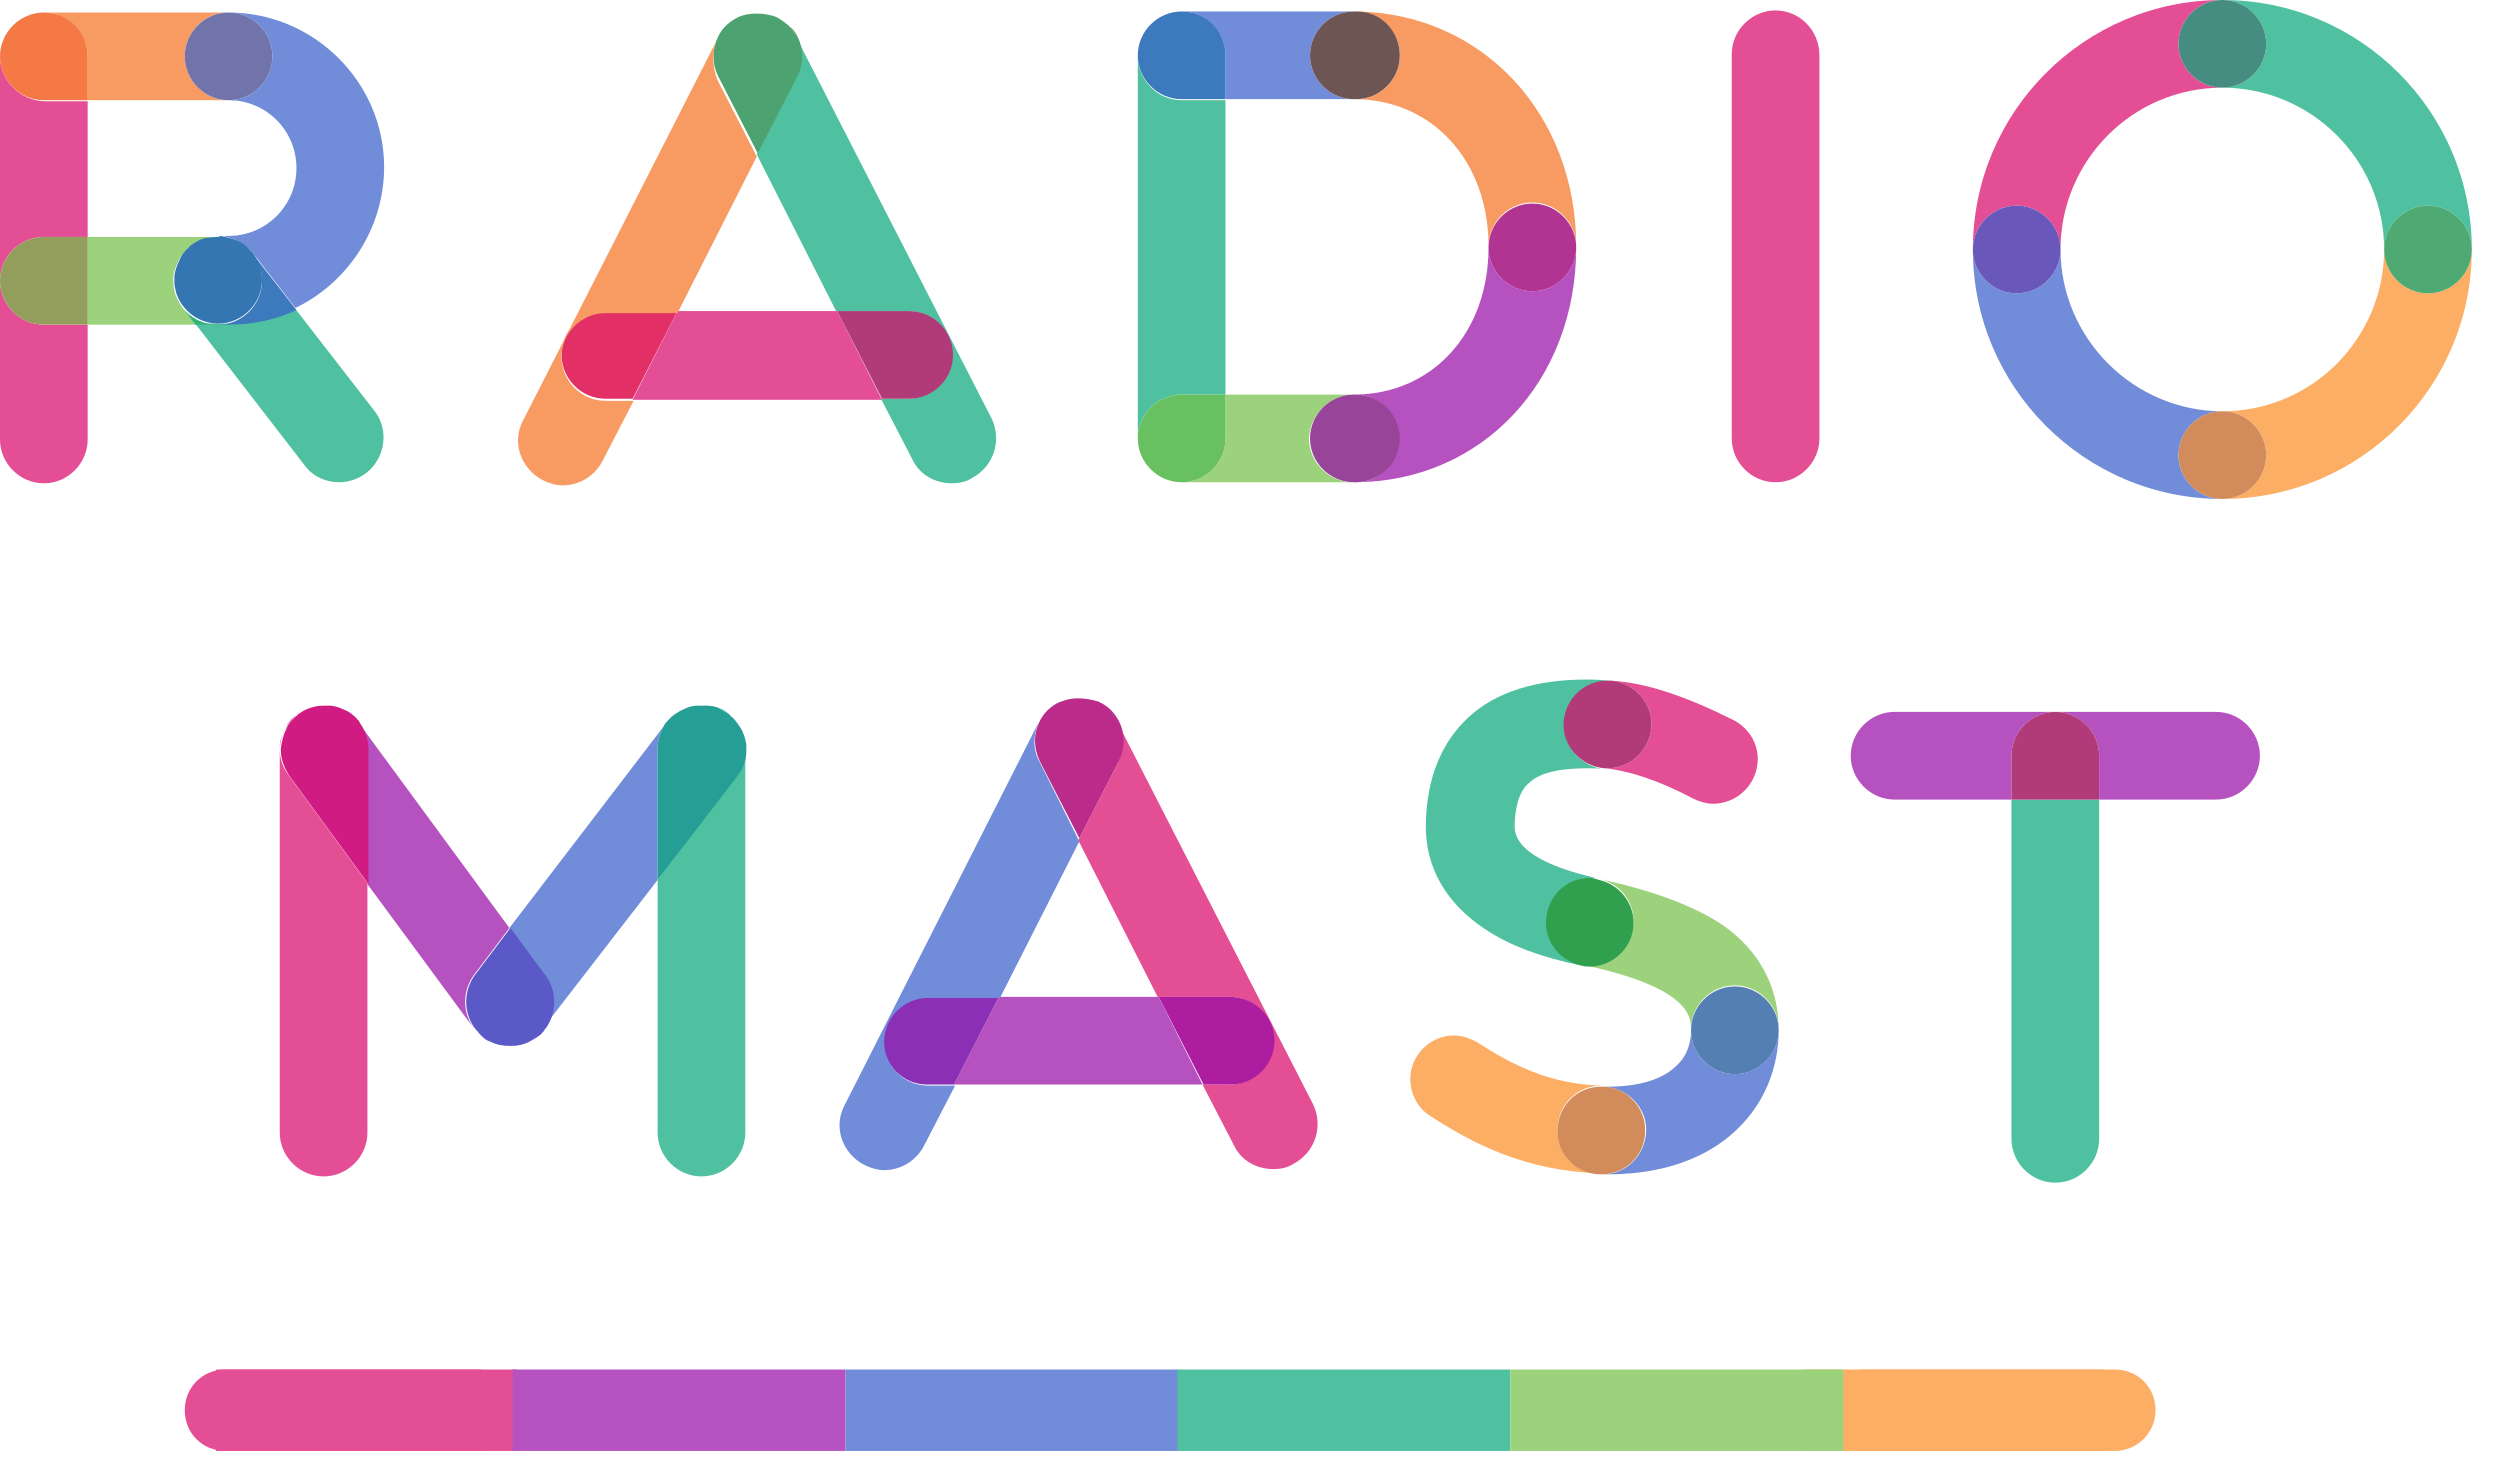 <?xml version="1.0" encoding="utf-8"?>
<!-- Generator: Adobe Illustrator 18.1.1, SVG Export Plug-In . SVG Version: 6.00 Build 0)  -->
<svg version="1.1" xmlns="http://www.w3.org/2000/svg" xmlns:xlink="http://www.w3.org/1999/xlink" x="0px" y="0px"
	 viewBox="0 0 239.5 140" enable-background="new 0 0 239.5 140" xml:space="preserve">
<g id="Layer_2">
</g>
<g id="Layer_1">
	<path fill="#E44E95" d="M45.6,139H21.6c-2.2,0-3.9-1.7-3.9-3.9l0,0c0-2.2,1.7-3.9,3.9-3.9h24.1c2.2,0,3.9,1.7,3.9,3.9l0,0
		C49.5,137.3,47.8,139,45.6,139z"/>
	<rect x="172.6" y="131.2" fill="#FCAE65" width="28.9" height="7.8"/>
	<path fill="#FCAE65" d="M202.6,139h-24.1c-2.2,0-3.9-1.7-3.9-3.9l0,0c0-2.2,1.7-3.9,3.9-3.9h24.1c2.2,0,3.9,1.7,3.9,3.9l0,0
		C206.5,137.3,204.7,139,202.6,139z"/>
	<rect x="81" y="131.2" fill="#718CD9" width="31.9" height="7.8"/>
	<rect x="112.8" y="131.2" fill="#4FC1A0" width="31.9" height="7.8"/>
	<rect x="144.7" y="131.2" fill="#9CD27C" width="31.9" height="7.8"/>
	<g>
		<path fill="#E44E95" d="M0,5.4L0,5.4v36.7c0,2.3,1.9,4.2,4.2,4.2c2.3,0,4.2-1.9,4.2-4.2v-11H4.2c-2.3,0-4.2-1.9-4.2-4.2
			c0-2.3,1.9-4.2,4.2-4.2h4.2v-13H4.2C1.9,9.6,0,7.7,0,5.4"/>
		<path fill="#9CD27C" d="M20.8,22.7H8.4v8.4h10.3l-1.2-1.6c-0.4-0.5-0.7-1.1-0.8-1.7c0,0,0,0,0,0c0,0,0,0,0,0c0,0,0,0,0,0
			c0,0,0,0,0,0c-0.1-0.3-0.1-0.7-0.1-1c0-0.7,0.2-1.3,0.5-1.8c0,0,0,0,0,0c0,0,0,0,0,0c0.2-0.4,0.5-0.9,0.9-1.2
			c0.5-0.4,1-0.7,1.6-0.9c0,0,0,0,0,0c0,0,0,0,0,0c0,0,0,0,0,0c0,0,0,0,0,0c0,0,0,0,0,0c0,0,0,0,0,0C20.1,22.7,20.4,22.7,20.8,22.7"
			/>
		<path fill="#949E5C" d="M8.4,22.7H4.2c-2.3,0-4.2,1.9-4.2,4.2c0,2.3,1.9,4.2,4.2,4.2h4.2V22.7"/>
		<path fill="#F79B63" d="M21.9,1.2H4.2C1.9,1.2,0,3.1,0,5.4l0,0c0-2.3,1.9-4.2,4.2-4.2c2.3,0,4.2,1.9,4.2,4.2v4.2h13.5l0,0l0,0
			c-2.3,0-4.2-1.9-4.2-4.2C17.7,3.1,19.6,1.2,21.9,1.2"/>
		<path fill="#F47945" d="M4.2,1.2C1.9,1.2,0,3.1,0,5.4c0,2.3,1.9,4.2,4.2,4.2h4.2V5.4C8.4,3.1,6.6,1.2,4.2,1.2"/>
		<path fill="#4FC1A0" d="M20.8,22.7C20.8,22.7,20.8,22.7,20.8,22.7L20.8,22.7L20.8,22.7L20.8,22.7C20.9,22.7,20.8,22.7,20.8,22.7"
			/>
		<path fill="#31B378" d="M16.7,27.8C16.7,27.8,16.7,27.8,16.7,27.8C16.7,27.8,16.7,27.8,16.7,27.8 M16.7,27.8
			C16.7,27.8,16.7,27.8,16.7,27.8C16.7,27.8,16.7,27.8,16.7,27.8 M16.6,26.8c0,0.3,0,0.7,0.1,1c-0.1-0.3-0.1-0.6-0.1-0.9
			C16.6,26.8,16.6,26.8,16.6,26.8 M17.1,24.9C17.1,24.9,17.1,24.9,17.1,24.9C17.1,24.9,17.1,24.9,17.1,24.9 M18,23.7
			c-0.4,0.4-0.7,0.8-0.9,1.2C17.3,24.5,17.6,24.1,18,23.7 M19.7,22.8C19.7,22.8,19.7,22.8,19.7,22.8C19.7,22.8,19.7,22.8,19.7,22.8
			 M19.7,22.8C19.7,22.8,19.7,22.8,19.7,22.8C19.7,22.8,19.7,22.8,19.7,22.8 M19.7,22.8C19.7,22.8,19.7,22.8,19.7,22.8
			C19.7,22.8,19.7,22.8,19.7,22.8 M20.8,22.7L20.8,22.7c-0.4,0-0.8,0.1-1.1,0.1C20.1,22.7,20.5,22.7,20.8,22.7"/>
		<path fill="#4FC1A0" d="M28.3,29.6c-1.9,0.9-4.1,1.4-6.4,1.4h-1.1l0,0h-2.1l10.5,13.6c0.8,1.1,2.1,1.6,3.3,1.6
			c0.9,0,1.8-0.3,2.6-0.9c1.8-1.4,2.2-4.1,0.8-5.9L28.3,29.6"/>
		<path fill="#31B378" d="M17.5,29.5l1.2,1.6h2.1l0,0C19.5,31.1,18.3,30.5,17.5,29.5"/>
		<path fill="#718CD9" d="M21.9,1.2L21.9,1.2c2.3,0,4.2,1.9,4.2,4.2c0,2.3-1.9,4.2-4.2,4.2c3.6,0,6.5,2.9,6.5,6.5
			c0,3.6-2.9,6.5-6.5,6.5h-1c0.1,0,0.2,0,0.2,0c0.5,0,1,0.2,1.5,0.4c0,0,0,0,0,0c0,0,0,0,0,0c0.6,0.3,1.1,0.6,1.5,1.1
			c0,0,0.1,0.1,0.1,0.1l4.1,5.3c5-2.4,8.5-7.6,8.5-13.5C36.8,7.9,30.1,1.2,21.9,1.2"/>
		<path fill="#547FB3" d="M24.1,24.2c0,0,0.1,0.1,0.1,0.1l0,0C24.2,24.3,24.1,24.2,24.1,24.2 M22.6,23C22.6,23,22.6,23,22.6,23
			C22.6,23,22.6,23,22.6,23 M21.1,22.7c0.5,0,1,0.2,1.5,0.4C22.1,22.8,21.6,22.7,21.1,22.7"/>
		<path fill="#7074AB" d="M21.9,1.2L21.9,1.2c-2.3,0-4.2,1.9-4.2,4.2c0,2.3,1.9,4.2,4.2,4.2l0,0c2.3,0,4.2-1.9,4.2-4.2
			C26.1,3.1,24.2,1.2,21.9,1.2"/>
		<path fill="#547FB3" d="M16.7,27.8c0.1,0.6,0.4,1.2,0.8,1.7l0,0C17.1,28.9,16.8,28.4,16.7,27.8 M16.7,27.8
			C16.7,27.8,16.7,27.8,16.7,27.8C16.7,27.8,16.7,27.8,16.7,27.8 M16.7,27.7C16.7,27.8,16.7,27.8,16.7,27.7
			C16.7,27.8,16.7,27.8,16.7,27.7 M17.1,24.9c-0.3,0.5-0.5,1.2-0.5,1.8C16.6,26.1,16.8,25.5,17.1,24.9 M17.1,24.9
			C17.1,24.9,17.1,24.9,17.1,24.9C17.1,24.9,17.1,24.9,17.1,24.9 M19.7,22.8c-0.6,0.2-1.2,0.5-1.6,0.9c0.1-0.1,0.1-0.1,0.2-0.2
			C18.7,23.2,19.2,23,19.7,22.8 M19.7,22.8C19.7,22.8,19.7,22.8,19.7,22.8C19.7,22.8,19.7,22.8,19.7,22.8 M19.7,22.8
			C19.7,22.8,19.7,22.8,19.7,22.8C19.7,22.8,19.7,22.8,19.7,22.8 M19.7,22.8C19.7,22.8,19.7,22.8,19.7,22.8
			C19.7,22.8,19.7,22.8,19.7,22.8"/>
		<path fill="#3D79BD" d="M24.2,24.3c0.5,0.7,0.9,1.6,0.9,2.6c0,2.3-1.9,4.2-4.2,4.2h1.1c2.3,0,4.5-0.5,6.4-1.4L24.2,24.3 M22.6,23
			c0.6,0.3,1.1,0.7,1.5,1.1C23.7,23.7,23.2,23.3,22.6,23 M22.6,23C22.6,23,22.6,23,22.6,23C22.6,23,22.6,23,22.6,23 M20.9,22.7
			L20.9,22.7L20.9,22.7c0.1,0,0.2,0,0.2,0C21,22.7,21,22.7,20.9,22.7"/>
		<path fill="#3476B1" d="M20.8,22.7L20.8,22.7c-0.4,0-0.8,0.1-1.1,0.1c0,0,0,0,0,0c0,0,0,0,0,0c0,0,0,0,0,0c0,0,0,0,0,0
			c0,0,0,0,0,0c0,0,0,0,0,0c-0.5,0.1-1,0.4-1.4,0.7c-0.1,0.1-0.2,0.1-0.2,0.2c-0.4,0.3-0.7,0.7-0.9,1.2c0,0,0,0,0,0c0,0,0,0,0,0
			c-0.3,0.6-0.5,1.2-0.5,1.8c0,0,0,0.1,0,0.1c0,0.3,0,0.6,0.1,0.9c0,0,0,0,0,0c0,0,0,0,0,0c0,0,0,0,0,0c0,0,0,0,0,0
			c0.1,0.6,0.4,1.2,0.8,1.7l0,0c0.8,1,2,1.6,3.3,1.6l0,0c2.3,0,4.2-1.9,4.2-4.2c0-1-0.3-1.8-0.9-2.6l0,0c0,0-0.1-0.1-0.1-0.1
			c-0.4-0.5-0.9-0.9-1.5-1.1c0,0,0,0,0,0c0,0,0,0,0,0c-0.5-0.2-1-0.3-1.5-0.4C21,22.7,20.9,22.7,20.8,22.7"/>
	</g>
	<g>
		<path fill="#E44E95" d="M212.9,0C199.7,0,189,10.7,189,23.9c0-2.3,1.9-4.2,4.2-4.2c2.3,0,4.2,1.9,4.2,4.2l0,0
			c0-8.5,6.9-15.5,15.5-15.5l0,0l0,0c-2.3,0-4.2-1.9-4.2-4.2C208.7,1.9,210.6,0,212.9,0"/>
		<path fill="#718CD9" d="M197.4,23.9L197.4,23.9c0,2.3-1.9,4.2-4.2,4.2c-2.3,0-4.2-1.9-4.2-4.2c0,13.2,10.7,23.9,23.9,23.9l0,0l0,0
			c-2.3,0-4.2-1.9-4.2-4.2c0-2.3,1.9-4.2,4.2-4.2C204.4,39.4,197.4,32.4,197.4,23.9"/>
		<path fill="#6958BA" d="M193.2,19.7c-2.3,0-4.2,1.9-4.2,4.2l0,0l0,0c0,2.3,1.9,4.2,4.2,4.2c2.3,0,4.2-1.9,4.2-4.2l0,0l0,0
			C197.4,21.6,195.5,19.7,193.2,19.7"/>
		<path fill="#FCAE65" d="M236.8,23.9c0,2.3-1.9,4.2-4.2,4.2s-4.2-1.9-4.2-4.2l0,0c0,8.5-6.9,15.5-15.5,15.5l0,0l0,0
			c2.3,0,4.2,1.9,4.2,4.2c0,2.3-1.9,4.2-4.2,4.2C226.1,47.8,236.8,37.1,236.8,23.9L236.8,23.9"/>
		<path fill="#D28B5A" d="M212.9,39.4c-2.3,0-4.2,1.9-4.2,4.2c0,2.3,1.9,4.2,4.2,4.2l0,0c2.3,0,4.2-1.9,4.2-4.2
			C217.1,41.3,215.2,39.4,212.9,39.4L212.9,39.4"/>
		<path fill="#4FC1A0" d="M212.9,0L212.9,0L212.9,0c2.3,0,4.2,1.9,4.2,4.2c0,2.3-1.9,4.2-4.2,4.2c8.5,0,15.5,6.9,15.5,15.5l0,0
			c0-2.3,1.9-4.2,4.2-4.2s4.2,1.9,4.2,4.2l0,0C236.8,10.7,226.1,0,212.9,0"/>
		<path fill="#468D81" d="M212.9,0L212.9,0c-2.3,0-4.2,1.9-4.2,4.2c0,2.3,1.9,4.2,4.2,4.2l0,0c2.3,0,4.2-1.9,4.2-4.2
			C217.1,1.9,215.2,0,212.9,0"/>
		<path fill="#4EA972" d="M232.6,19.7c-2.3,0-4.2,1.9-4.2,4.2c0,2.3,1.9,4.2,4.2,4.2s4.2-1.9,4.2-4.2
			C236.8,21.6,234.9,19.7,232.6,19.7"/>
	</g>
	<g>
		<path fill="#B552C0" d="M50.6,99.8c-0.6,0.3-1.2,0.4-1.8,0.4c0,0,0,0,0,0C49.4,100.2,50,100,50.6,99.8 M51.7,99
			C51.7,99,51.7,99,51.7,99C51.7,99,51.7,99,51.7,99 M45.8,98.9c0.3,0.3,0.7,0.6,1.1,0.8c-0.2-0.1-0.5-0.3-0.7-0.4
			C46.1,99.2,46,99.1,45.8,98.9 M52.2,98.4L52.2,98.4c-0.2,0.3-0.3,0.4-0.5,0.6C51.9,98.8,52.1,98.6,52.2,98.4 M26.8,71.7
			c0,0,0,0.1,0,0.1v0C26.8,71.7,26.8,71.7,26.8,71.7 M34.4,69.3c0.5,0.7,0.8,1.5,0.8,2.5v12.9l10.1,13.7c-1-1.5-1-3.5,0.1-5l3.4-4.5
			L34.4,69.3 M34.3,69.1C34.3,69.1,34.3,69.1,34.3,69.1C34.3,69.1,34.3,69.1,34.3,69.1 M28.4,68.5c-0.5,0.4-0.9,0.9-1.1,1.4
			C27.5,69.3,27.9,68.8,28.4,68.5 M32.9,68c0.6,0.3,1,0.7,1.4,1.1C33.9,68.6,33.4,68.2,32.9,68 M29.5,67.8
			C29.5,67.8,29.5,67.8,29.5,67.8C29.5,67.8,29.5,67.8,29.5,67.8 M29.5,67.8C29.5,67.8,29.5,67.8,29.5,67.8
			C29.5,67.8,29.5,67.8,29.5,67.8 M31,67.6c-0.5,0-1,0.1-1.5,0.3C30,67.7,30.5,67.6,31,67.6c0.1,0,0.2,0,0.3,0
			C31.2,67.6,31.1,67.6,31,67.6"/>
		<path fill="#718CD9" d="M46.9,99.7c0.6,0.3,1.2,0.4,1.9,0.4c0,0,0,0,0,0C48.2,100.2,47.5,100,46.9,99.7 M51.7,99
			c-0.1,0.1-0.3,0.2-0.4,0.3c-0.2,0.2-0.5,0.3-0.7,0.4C51,99.6,51.4,99.3,51.7,99 M51.7,99C51.7,99,51.7,99,51.7,99
			C51.7,99,51.7,99,51.7,99 M45.4,98.4c0.1,0.2,0.3,0.4,0.5,0.6C45.7,98.8,45.5,98.6,45.4,98.4L45.4,98.4 M71.4,71.4
			c0,0.1,0,0.2,0,0.3v0.1C71.4,71.7,71.4,71.6,71.4,71.4 M63.8,69.3l-15,19.6l3.3,4.5c1.1,1.5,1.1,3.5,0,5L63,84.3V71.8
			C63,70.8,63.3,70,63.8,69.3 M70,68.6c0.5,0.4,0.8,0.9,1.1,1.4C70.8,69.4,70.4,69,70,68.6 M65.5,67.9c-0.5,0.2-1,0.6-1.4,1
			C64.4,68.5,64.9,68.2,65.5,67.9 M68.8,67.8C68.8,67.8,68.8,67.8,68.8,67.8C68.8,67.8,68.8,67.8,68.8,67.8 M68.7,67.8
			C68.7,67.8,68.7,67.8,68.7,67.8C68.7,67.8,68.7,67.8,68.7,67.8 M67.2,67.6c-0.1,0-0.2,0-0.4,0C67,67.6,67.1,67.6,67.2,67.6
			c0.5,0,1,0.1,1.5,0.3C68.2,67.6,67.7,67.6,67.2,67.6"/>
		<path fill="#5B59C7" d="M48.9,88.9l-3.4,4.5c-1.1,1.5-1.1,3.5-0.1,5l0.1,0.1c0.1,0.2,0.3,0.3,0.4,0.5c0.1,0.1,0.3,0.3,0.4,0.4
			c0.2,0.2,0.4,0.3,0.7,0.4c0.6,0.3,1.2,0.4,1.9,0.4c0.6,0,1.2-0.1,1.8-0.4c0.2-0.1,0.5-0.3,0.7-0.4c0.1-0.1,0.3-0.2,0.4-0.3
			c0,0,0,0,0,0c0,0,0,0,0,0c0.2-0.2,0.3-0.3,0.4-0.5l0.1-0.1c1-1.4,1.1-3.5,0-5L48.9,88.9"/>
		<path fill="#4FC1A0" d="M71.4,71.8c0,0.9-0.3,1.7-0.9,2.5L63,84.3v24.2c0,2.3,1.9,4.2,4.2,4.2c2.3,0,4.2-1.9,4.2-4.2V71.8 M71,70
			c0.2,0.5,0.3,1,0.4,1.5C71.4,70.9,71.3,70.4,71,70 M64.1,69c-0.1,0.1-0.2,0.2-0.2,0.3l0,0C63.9,69.1,64,69.1,64.1,69 M68.8,67.8
			c0.4,0.1,0.7,0.3,1,0.6c0.1,0,0.1,0.1,0.2,0.2C69.6,68.3,69.2,68,68.8,67.8 M68.7,67.8C68.7,67.8,68.8,67.8,68.7,67.8
			C68.8,67.8,68.7,67.8,68.7,67.8 M68.7,67.8C68.7,67.8,68.7,67.8,68.7,67.8C68.7,67.8,68.7,67.8,68.7,67.8 M66.9,67.6
			c-0.5,0-1,0.2-1.4,0.4C65.9,67.7,66.4,67.6,66.9,67.6"/>
		<path fill="#259F95" d="M67.2,67.6c-0.1,0-0.2,0-0.4,0c-0.5,0-1,0.2-1.4,0.4c-0.5,0.2-1,0.6-1.4,1c-0.1,0.1-0.1,0.2-0.2,0.2l0,0
			C63.3,70,63,70.8,63,71.8v12.5l7.6-9.9c0.6-0.7,0.9-1.6,0.9-2.5v-0.1c0-0.1,0-0.2,0-0.3c0-0.5-0.2-1-0.4-1.5
			c-0.3-0.5-0.6-1-1.1-1.4c-0.1-0.1-0.1-0.1-0.2-0.2c-0.3-0.2-0.7-0.4-1-0.6c0,0,0,0,0,0c0,0,0,0,0,0c0,0,0,0,0,0c0,0,0,0,0,0
			C68.3,67.6,67.8,67.6,67.2,67.6"/>
		<path fill="#E44E95" d="M26.8,71.8v36.7c0,2.3,1.9,4.2,4.2,4.2c2.3,0,4.2-1.9,4.2-4.2V84.6l-7.6-10.4
			C27.1,73.5,26.8,72.7,26.8,71.8 M27.3,69.8c-0.3,0.5-0.4,1.2-0.5,1.8C26.8,71,27,70.4,27.3,69.8 M34.3,69.1c0,0,0.1,0.1,0.1,0.2
			l0,0C34.4,69.2,34.4,69.2,34.3,69.1 M34.3,69.1C34.3,69.1,34.3,69.1,34.3,69.1C34.3,69.1,34.3,69.1,34.3,69.1 M29.5,67.8
			c-0.4,0.2-0.8,0.4-1.1,0.6c0,0,0.1-0.1,0.1-0.1C28.8,68.2,29.1,68,29.5,67.8 M29.5,67.8C29.5,67.8,29.5,67.8,29.5,67.8
			C29.5,67.8,29.5,67.8,29.5,67.8 M29.5,67.8C29.5,67.8,29.5,67.8,29.5,67.8C29.5,67.8,29.5,67.8,29.5,67.8 M31.4,67.6
			c0.5,0,1,0.2,1.5,0.4C32.4,67.7,31.9,67.6,31.4,67.6"/>
		<path fill="#CF1B82" d="M31,67.6c-0.5,0-1,0.1-1.5,0.3c0,0,0,0,0,0c0,0,0,0,0,0c0,0,0,0,0,0c0,0,0,0,0,0c-0.3,0.1-0.6,0.3-0.9,0.5
			c0,0-0.1,0.1-0.1,0.1c-0.5,0.4-0.9,0.8-1.1,1.4c-0.3,0.6-0.4,1.2-0.5,1.8c0,0,0,0.1,0,0.1v0c0,0.9,0.3,1.7,0.8,2.5l7.6,10.4V71.8
			c0-0.9-0.3-1.8-0.8-2.5l0,0c0-0.1-0.1-0.1-0.1-0.2c0,0,0,0,0,0c0,0,0,0,0,0c-0.4-0.5-0.9-0.9-1.4-1.1c-0.5-0.2-1-0.4-1.5-0.4
			C31.2,67.6,31.1,67.6,31,67.6"/>
	</g>
	<path fill="#E44E95" d="M170.1,1c-2.3,0-4.2,1.9-4.2,4.2V42c0,2.3,1.9,4.2,4.2,4.2c2.3,0,4.2-1.9,4.2-4.2V5.3
		C174.3,2.9,172.4,1,170.1,1"/>
	<g>
		<path fill="#4FC1A0" d="M109,5.3L109,5.3v36.7c0,2.3,1.9,4.2,4.2,4.2l0,0c-2.3,0-4.2-1.9-4.2-4.2c0-2.3,1.9-4.2,4.2-4.2h4.2V9.6
			h-4.2C110.9,9.6,109,7.7,109,5.3"/>
		<path fill="#718CD9" d="M129.7,1.1h-16.5c-2.3,0-4.2,1.9-4.2,4.2l0,0c0-2.3,1.9-4.2,4.2-4.2c2.3,0,4.2,1.9,4.2,4.2v4.2h12.3l0,0
			c-2.3,0-4.2-1.9-4.2-4.2C125.5,3,127.4,1.1,129.7,1.1 M129.9,1.1h-0.2c0.1,0,0.2,0,0.3,0C129.9,1.1,129.9,1.1,129.9,1.1"/>
		<path fill="#3D79BD" d="M113.2,1.1c-2.3,0-4.2,1.9-4.2,4.2c0,2.3,1.9,4.2,4.2,4.2h4.2V5.3C117.4,3,115.6,1.1,113.2,1.1"/>
		<path fill="#9CD27C" d="M129.7,37.8h-12.3v4.2c0,2.3-1.9,4.2-4.2,4.2h16.6c0,0,0.1,0,0.1,0c-0.1,0-0.2,0-0.3,0
			c-2.3,0-4.2-1.9-4.2-4.2C125.5,39.7,127.4,37.8,129.7,37.8"/>
		<path fill="#68C060" d="M117.4,37.8h-4.2c-2.3,0-4.2,1.9-4.2,4.2c0,2.3,1.9,4.2,4.2,4.2l0,0c2.3,0,4.2-1.9,4.2-4.2V37.8"/>
		<path fill="#F79B63" d="M130,1.1c2.3,0.1,4.1,1.9,4.1,4.2c0,2.3-1.9,4.2-4.2,4.2h-0.2c7.5,0,12.9,5.9,12.9,14.1l0,0
			c0-2.3,1.9-4.2,4.2-4.2c2.3,0,4.2,1.9,4.2,4.2C151,10.9,142,1.3,130,1.1"/>
		<path fill="#6D5554" d="M129.7,1.1L129.7,1.1c-2.3,0-4.2,1.9-4.2,4.2c0,2.3,1.9,4.2,4.2,4.2l0,0h0.2c2.3,0,4.2-1.9,4.2-4.2
			c0-2.3-1.8-4.2-4.1-4.2C129.9,1.1,129.8,1.1,129.7,1.1"/>
		<path fill="#B552C0" d="M151,23.7c0,2.3-1.9,4.2-4.2,4.2c-2.3,0-4.2-1.9-4.2-4.2l0,0c0,8.2-5.4,14.1-12.9,14.1l0,0h0.1
			c2.3,0,4.2,1.9,4.2,4.2c0,2.3-1.8,4.2-4.1,4.2C142,46.1,151,36.5,151,23.7"/>
		<path fill="#974499" d="M129.8,37.8h-0.1c-2.3,0-4.2,1.9-4.2,4.2c0,2.3,1.9,4.2,4.2,4.2c0.1,0,0.2,0,0.3,0
			c2.3-0.1,4.1-1.9,4.1-4.2C134.1,39.7,132.2,37.8,129.8,37.8"/>
		<path fill="#B23492" d="M146.8,19.5c-2.3,0-4.2,1.9-4.2,4.2l0,0l0,0c0,2.3,1.9,4.2,4.2,4.2c2.3,0,4.2-1.9,4.2-4.2l0,0l0,0
			C151,21.4,149.1,19.5,146.8,19.5"/>
	</g>
	<g>
		<path fill="#4FC1A0" d="M201.1,76.6h-8.4v32.5c0,2.3,1.9,4.2,4.2,4.2c2.3,0,4.2-1.9,4.2-4.2V76.6"/>
		<path fill="#B552C0" d="M212.3,68.2h-30.8c-2.3,0-4.2,1.9-4.2,4.2c0,2.3,1.9,4.2,4.2,4.2h11.2v-4.2c0-2.3,1.9-4.2,4.2-4.2
			c2.3,0,4.2,1.9,4.2,4.2v4.2h11.2c2.3,0,4.2-1.9,4.2-4.2C216.5,70.1,214.6,68.2,212.3,68.2"/>
		<path fill="#B13B78" d="M196.9,68.2c-2.3,0-4.2,1.9-4.2,4.2v4.2h8.4v-4.2C201.1,70.1,199.2,68.2,196.9,68.2"/>
	</g>
	<g>
		<path fill="#4FC1A0" d="M152,65.1c-4.9,0-8.7,1.2-11.3,3.6c-2.6,2.4-4,5.8-4.1,10.1c-0.1,3,0.9,7.1,5.8,10.3
			c2.3,1.5,5.2,2.6,9.1,3.4c0,0,0,0,0.1,0c0,0,0,0,0,0c-2.3-0.5-3.7-2.7-3.3-5c0.4-2,2.2-3.4,4.1-3.4c0.3,0,0.6,0,0.9,0.1
			c0,0,0,0,0,0c0,0,0,0,0,0c-8.3-1.8-8.2-4.4-8.2-5.2c0.1-2.8,1-3.7,1.4-4c1-1,3-1.4,5.6-1.4c0.6,0,1.1,0,1.7,0.1
			c-2.3-0.2-4.1-2.2-3.9-4.5c0.2-2.2,2-3.9,4.2-3.9c0.1,0,0.2,0,0.3,0C153.5,65.1,152.7,65.1,152,65.1"/>
		<path fill="#E44E95" d="M154.3,65.2L154.3,65.2c2.3,0.2,4.1,2.2,3.9,4.5c-0.2,2.2-2,3.9-4.2,3.9c-0.1,0-0.2,0-0.3,0c0,0,0,0,0,0
			c0,0,0,0,0,0c2.2,0.2,5.1,1.1,8.5,2.9c0.6,0.3,1.3,0.5,1.9,0.5c1.5,0,3-0.8,3.8-2.3c1.1-2.1,0.3-4.6-1.8-5.7
			C161.5,66.7,157.7,65.4,154.3,65.2L154.3,65.2"/>
		<path fill="#B13B78" d="M154,65.2c-2.2,0-4,1.7-4.2,3.9c-0.2,2.3,1.6,4.3,3.9,4.5c0,0,0,0,0,0c0.1,0,0.2,0,0.3,0
			c2.2,0,4-1.7,4.2-3.9c0.2-2.3-1.6-4.3-3.9-4.5l0,0C154.2,65.2,154.1,65.2,154,65.2"/>
		<path fill="#9CD27C" d="M153.2,84.2c2.3,0.5,3.7,2.7,3.2,5c-0.4,2-2.2,3.3-4.1,3.3c-0.3,0-0.6,0-0.8-0.1
			c10.5,2.2,10.5,5.1,10.5,6.2l0,0c0-2.3,1.9-4.2,4.2-4.2c2.3,0,4.2,1.9,4.2,4.2c0-2.9-1-7.1-5.7-10.2
			C162,86.7,158.3,85.3,153.2,84.2"/>
		<path fill="#309F4E" d="M152.3,84.1c-2,0-3.7,1.4-4.1,3.4c-0.5,2.3,1,4.5,3.3,5c0,0,0,0,0,0c0.3,0.1,0.6,0.1,0.8,0.1
			c1.9,0,3.7-1.4,4.1-3.3c0.5-2.3-1-4.5-3.2-5c0,0,0,0,0,0C152.9,84.2,152.6,84.1,152.3,84.1"/>
		<path fill="#718CD9" d="M170.4,98.7c0,2.3-1.9,4.2-4.2,4.2c-2.3,0-4.2-1.9-4.2-4.2l0,0c0,0.9-0.2,2.3-1.4,3.4
			c-1.3,1.3-3.6,2-6.5,2c-0.2,0-0.3,0-0.5,0c2.3,0.1,4.2,2,4.1,4.3c-0.1,2.3-1.9,4.1-4.2,4.1l-0.1,0l0,0l0,0c0.2,0,0.5,0,0.7,0
			c6.5,0,10.4-2.4,12.4-4.4C169,105.7,170.4,102.3,170.4,98.7"/>
		<path fill="#547FB3" d="M166.2,94.5c-2.3,0-4.2,1.9-4.2,4.2l0,0l0,0c0,2.3,1.9,4.2,4.2,4.2c2.3,0,4.2-1.9,4.2-4.2l0,0l0,0
			C170.4,96.4,168.5,94.5,166.2,94.5"/>
		<path fill="#FCAE65" d="M139.3,99.2c-1.4,0-2.7,0.7-3.5,1.9c-1.3,1.9-0.7,4.6,1.2,5.8c4,2.6,9.1,5.3,16.3,5.5
			c-2.3-0.1-4.2-2-4.1-4.3c0.1-2.3,1.9-4.1,4.2-4.1c0,0,0.1,0,0.1,0l0,0l0,0c-5.1-0.1-8.8-2.1-11.9-4.1
			C140.9,99.5,140.1,99.2,139.3,99.2"/>
		<path fill="#D28B5A" d="M153.4,104.1c-2.3,0-4.1,1.8-4.2,4.1c-0.1,2.3,1.8,4.3,4.1,4.3l0,0l0.1,0c2.3,0,4.2-1.8,4.2-4.1
			c0.1-2.3-1.8-4.3-4.1-4.3l0,0C153.5,104.1,153.5,104.1,153.4,104.1"/>
	</g>
	<rect x="20.7" y="131.2" fill="#E44E95" width="28.8" height="7.8"/>
	<path fill="#4FC1A0" d="M76.3,3.6c0.6,1.2,0.6,2.5,0,3.8l-3.8,7.4l7.6,15h6.9c2.3,0,4.2,1.9,4.2,4.2c0,2.3-1.9,4.2-4.2,4.2h-2.6
		l3,5.8c0.7,1.5,2.2,2.3,3.8,2.3c0.6,0,1.3-0.1,1.9-0.5c2.1-1.1,2.9-3.6,1.9-5.7L76.3,3.6 M75.6,2.6L75.6,2.6L75.6,2.6 M69.5,2.6
		c-0.3,0.3-0.5,0.6-0.7,1l0,0C69,3.2,69.2,2.9,69.5,2.6 M75.6,2.6L75.6,2.6L75.6,2.6 M69.5,2.6L69.5,2.6L69.5,2.6 M69.5,2.5
		L69.5,2.5L69.5,2.5 M69.5,2.5L69.5,2.5L69.5,2.5 M74.2,1.6l0.2,0.1c0.4,0.2,0.8,0.5,1.2,0.9C75.2,2.2,74.7,1.8,74.2,1.6 M70.9,1.6
		L70.9,1.6L70.9,1.6 M74.2,1.6L74.2,1.6L74.2,1.6 M72.5,1.3c-0.5,0-1.1,0.1-1.6,0.3C71.4,1.4,71.9,1.3,72.5,1.3"/>
	<path fill="#4CA371" d="M72.5,1.3L72.5,1.3c-0.6,0-1.2,0.1-1.7,0.3l0,0l0,0l-0.2,0.1c-0.4,0.2-0.8,0.5-1.1,0.8l0,0l0,0l0,0l0,0l0,0
		l0,0c-0.3,0.3-0.5,0.6-0.7,1l0,0c-0.6,1.2-0.6,2.6,0,3.8l3.8,7.4l3.8-7.4c0.6-1.2,0.6-2.6,0-3.8l0,0c-0.2-0.4-0.4-0.7-0.7-0.9l0,0
		l0,0l0,0l0,0c-0.3-0.3-0.7-0.6-1.2-0.9l-0.2-0.1l0,0l0,0C73.7,1.4,73.1,1.3,72.5,1.3"/>
	<polyline fill="#E44E95" points="80.2,29.8 64.9,29.8 60.6,38.3 84.5,38.3 80.2,29.8 	"/>
	<path fill="#E23067" d="M64.9,29.8H58c-2.3,0-4.2,1.9-4.2,4.2c0,2.3,1.9,4.2,4.2,4.2h2.6L64.9,29.8"/>
	<path fill="#B13B78" d="M87.1,29.8h-6.9l4.3,8.4h2.6c2.3,0,4.2-1.9,4.2-4.2C91.3,31.7,89.4,29.8,87.1,29.8"/>
	<path fill="#F79B63" d="M68.8,3.6L50.1,40.3c-1.1,2.1-0.2,4.6,1.9,5.7c0.6,0.3,1.3,0.5,1.9,0.5c1.5,0,3-0.8,3.8-2.3l3-5.8H58
		c-2.3,0-4.2-1.9-4.2-4.2c0-2.3,1.9-4.2,4.2-4.2h6.9l7.6-15l-3.8-7.4C68.2,6.2,68.2,4.8,68.8,3.6 M75.7,2.6c0.3,0.3,0.5,0.6,0.7,0.9
		l0,0C76.2,3.3,75.9,2.9,75.7,2.6 M75.6,2.6L75.6,2.6L75.6,2.6 M69.5,2.6L69.5,2.6L69.5,2.6 M75.6,2.6L75.6,2.6L75.6,2.6 M69.5,2.6
		L69.5,2.6L69.5,2.6 M69.5,2.5L69.5,2.5L69.5,2.5 M70.9,1.6c-0.5,0.2-0.9,0.5-1.3,0.9c0.3-0.3,0.7-0.6,1.1-0.8L70.9,1.6 M74.2,1.6
		L74.2,1.6L74.2,1.6 M70.9,1.6L70.9,1.6L70.9,1.6 M72.6,1.3L72.6,1.3L72.6,1.3c0.6,0,1.1,0.1,1.7,0.3C73.7,1.4,73.1,1.3,72.6,1.3"/>
	<g>
		<path fill="#E44E95" d="M107.1,69.3c0.6,1.2,0.6,2.5,0,3.8l-3.8,7.4l7.6,15h6.9c2.3,0,4.2,1.9,4.2,4.2c0,2.3-1.9,4.2-4.2,4.2h-2.6
			l3,5.8c0.7,1.5,2.2,2.3,3.8,2.3c0.6,0,1.3-0.1,1.9-0.5c2.1-1.1,2.9-3.6,1.9-5.7L107.1,69.3 M100.3,68.2c-0.3,0.3-0.6,0.7-0.8,1.1
			l0,0C99.8,68.8,100,68.5,100.3,68.2 M100.3,68.2C100.3,68.2,100.3,68.2,100.3,68.2C100.3,68.2,100.3,68.2,100.3,68.2 M100.3,68.1
			C100.3,68.1,100.3,68.1,100.3,68.1C100.3,68.1,100.3,68.1,100.3,68.1 M106.3,68.1C106.3,68.1,106.3,68.1,106.3,68.1
			C106.3,68.1,106.3,68.1,106.3,68.1 M106.3,68.1C106.3,68.1,106.3,68.1,106.3,68.1C106.3,68.1,106.3,68.1,106.3,68.1 M106.2,68.1
			C106.2,68.1,106.2,68.1,106.2,68.1C106.2,68.1,106.2,68.1,106.2,68.1 M105,67.2c0.1,0,0.1,0.1,0.2,0.1c0.4,0.2,0.7,0.4,1,0.7
			C105.9,67.7,105.5,67.4,105,67.2 M105,67.2C105,67.2,105,67.2,105,67.2C105,67.2,105,67.2,105,67.2 M101.7,67.2
			C101.7,67.2,101.7,67.2,101.7,67.2C101.7,67.2,101.7,67.2,101.7,67.2 M103.2,66.9c-0.5,0-1,0.1-1.5,0.3
			C102.2,67,102.7,66.9,103.2,66.9 M103.2,66.9C103.2,66.9,103.2,66.9,103.2,66.9C103.2,66.9,103.2,66.9,103.2,66.9"/>
		<path fill="#BB2C8A" d="M103.3,66.9C103.3,66.9,103.3,66.9,103.3,66.9C103.2,66.9,103.2,66.9,103.3,66.9c-0.1,0-0.1,0-0.1,0
			c-0.5,0-1,0.1-1.5,0.3c0,0,0,0,0,0c0,0,0,0,0,0c-0.1,0-0.2,0.1-0.3,0.1c-0.4,0.2-0.8,0.5-1.1,0.8c0,0,0,0,0,0c0,0,0,0,0,0
			c0,0,0,0,0,0c0,0,0,0,0,0c-0.3,0.3-0.5,0.6-0.7,1l0,0c-0.6,1.2-0.6,2.5,0,3.8l3.8,7.4l3.8-7.4c0.6-1.2,0.6-2.6,0-3.8l0,0
			c-0.2-0.4-0.5-0.8-0.8-1.1c0,0,0,0,0,0c0,0,0,0,0,0c0,0,0,0,0,0c0,0,0,0,0,0c0,0,0,0,0,0c0,0,0,0,0,0c-0.3-0.3-0.6-0.5-1-0.7
			c-0.1,0-0.1-0.1-0.2-0.1c0,0,0,0,0,0c0,0,0,0,0,0C104.5,67,103.9,66.9,103.3,66.9"/>
		<polyline fill="#B552C0" points="111,95.5 95.7,95.5 91.4,103.9 115.2,103.9 111,95.5 		"/>
		<path fill="#8B30B4" d="M95.7,95.5h-6.9c-2.3,0-4.2,1.9-4.2,4.2c0,2.3,1.9,4.2,4.2,4.2h2.6L95.7,95.5"/>
		<path fill="#AC1DA0" d="M117.8,95.5H111l4.3,8.4h2.6c2.3,0,4.2-1.9,4.2-4.2C122.1,97.4,120.2,95.5,117.8,95.5"/>
		<path fill="#718CD9" d="M99.5,69.2l-18.6,36.7c-1.1,2.1-0.2,4.6,1.9,5.7c0.6,0.3,1.3,0.5,1.9,0.5c1.5,0,3-0.8,3.8-2.3l3-5.8h-2.6
			c-2.3,0-4.2-1.9-4.2-4.2c0-2.3,1.9-4.2,4.2-4.2h6.9l7.6-15L99.6,73C98.9,71.8,99,70.4,99.5,69.2 M100.3,68.2
			C100.3,68.2,100.3,68.2,100.3,68.2C100.3,68.2,100.3,68.2,100.3,68.2 M100.3,68.1C100.3,68.1,100.3,68.1,100.3,68.1
			C100.3,68.1,100.3,68.1,100.3,68.1 M106.3,68.1c0.3,0.3,0.6,0.7,0.8,1.1l0,0C106.9,68.8,106.6,68.5,106.3,68.1 M106.3,68.1
			C106.3,68.1,106.3,68.1,106.3,68.1C106.3,68.1,106.3,68.1,106.3,68.1 M106.3,68.1C106.3,68.1,106.3,68.1,106.3,68.1
			C106.3,68.1,106.3,68.1,106.3,68.1 M106.2,68.1C106.2,68.1,106.2,68.1,106.2,68.1C106.2,68.1,106.2,68.1,106.2,68.1 M105,67.2
			C105,67.2,105,67.2,105,67.2C105,67.2,105,67.2,105,67.2 M101.7,67.2c-0.5,0.2-1,0.5-1.4,0.9c0.3-0.3,0.7-0.6,1.1-0.8
			C101.5,67.3,101.6,67.3,101.7,67.2 M101.7,67.2C101.7,67.2,101.7,67.2,101.7,67.2C101.7,67.2,101.7,67.2,101.7,67.2 M103.2,66.9
			C103.2,66.9,103.2,66.9,103.2,66.9C103.2,66.9,103.2,66.9,103.2,66.9 M103.3,66.9C103.3,66.9,103.3,66.9,103.3,66.9
			C103.3,66.9,103.3,66.9,103.3,66.9c0.6,0,1.1,0.1,1.7,0.3C104.5,67,103.9,66.9,103.3,66.9"/>
	</g>
	<rect x="49.1" y="131.2" fill="#B552C0" width="31.9" height="7.8"/>
</g>
</svg>
